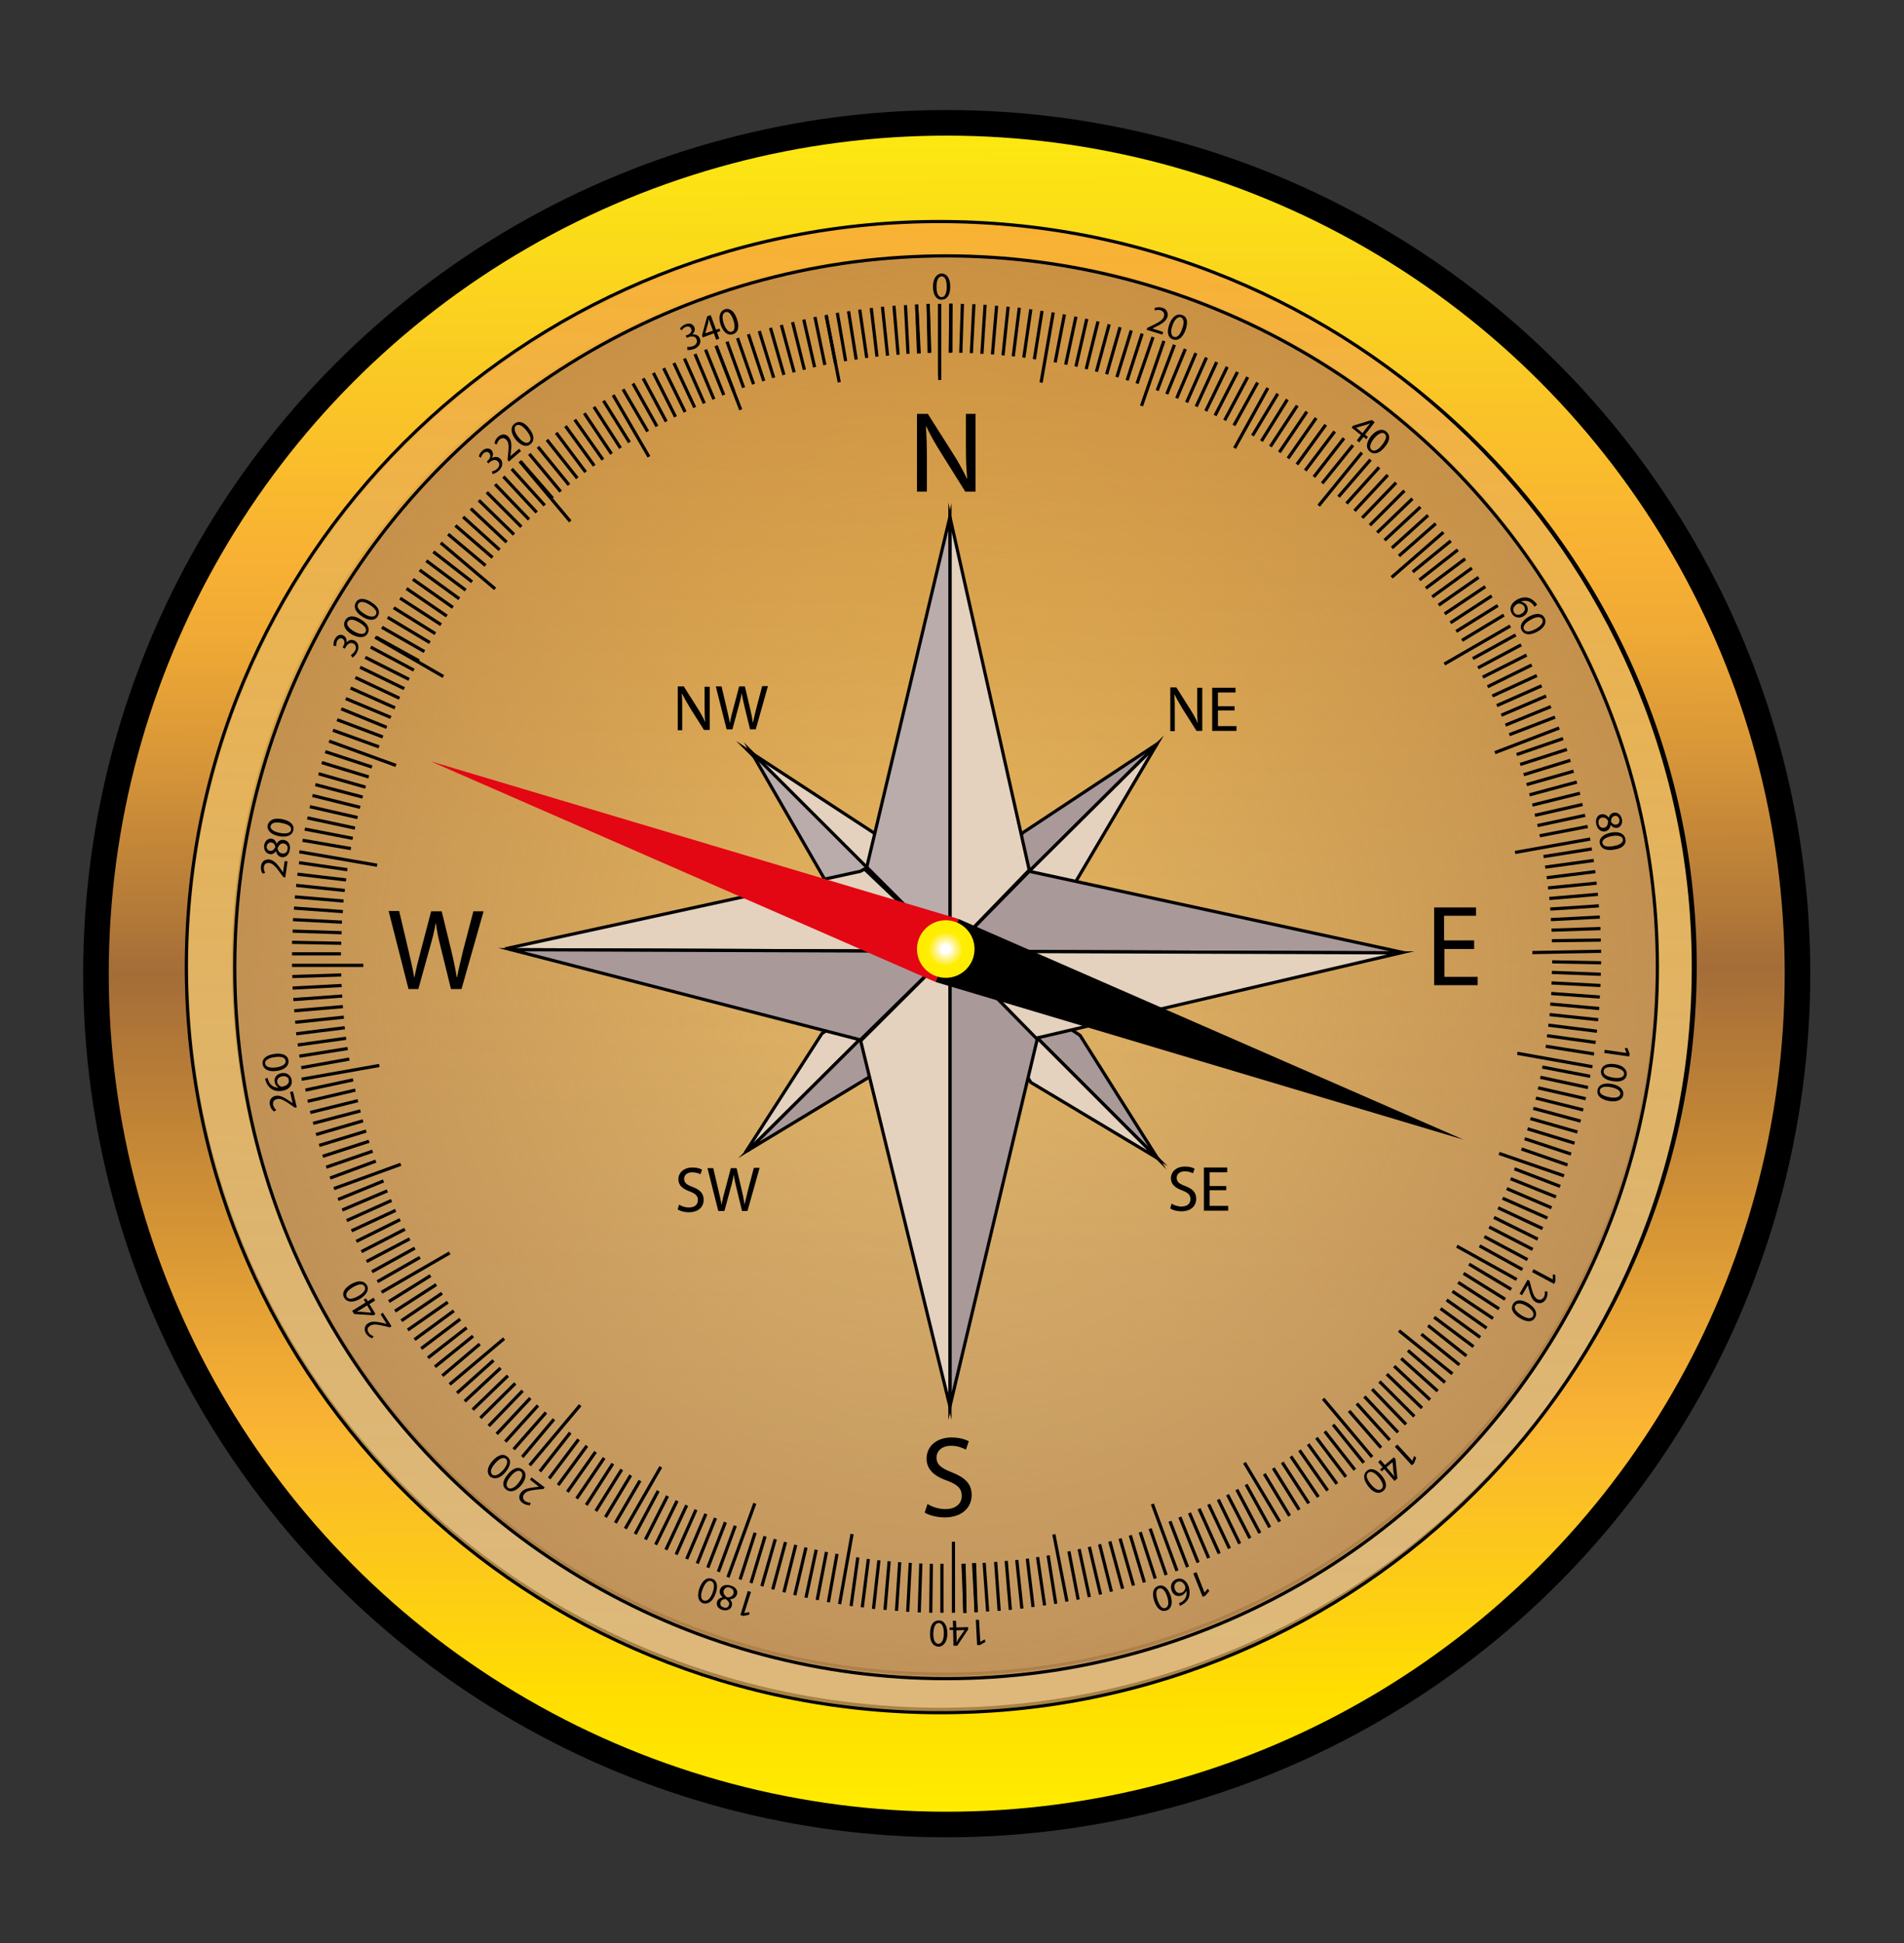 <?xml version="1.0" encoding="utf-8"?>
<!-- Generator: Adobe Illustrator 19.0.0, SVG Export Plug-In . SVG Version: 6.00 Build 0)  -->
<svg version="1.1" xmlns="http://www.w3.org/2000/svg" xmlns:xlink="http://www.w3.org/1999/xlink" x="0px" y="0px"
	 viewBox="0 0 595.3 607.5" enable-background="new 0 0 595.3 607.5" xml:space="preserve">
<rect x="0" y="0" width="595.3" height="607.5" fill="#333333" stroke="none"/>
<g id="bord_1">
	<g id="or">
		
			<linearGradient id="SVGID_1_" gradientUnits="userSpaceOnUse" x1="123.601" y1="417.051" x2="655.595" y2="417.051" gradientTransform="matrix(-4.800000e-03 -1 1 -4.800000e-03 -119.181 695.994)">
			<stop  offset="0" style="stop-color:#FFED00"/>
			<stop  offset="7.482819e-02" style="stop-color:#FFDE00"/>
			<stop  offset="0.232" style="stop-color:#FAB532"/>
			<stop  offset="0.241" style="stop-color:#F9B233"/>
			<stop  offset="0.502" style="stop-color:#A46D38"/>
			<stop  offset="0.531" style="stop-color:#B07738"/>
			<stop  offset="0.624" style="stop-color:#D69538"/>
			<stop  offset="0.701" style="stop-color:#F0AA35"/>
			<stop  offset="0.752" style="stop-color:#F9B233"/>
			<stop  offset="1" style="stop-color:#FCEA10"/>
		</linearGradient>
		<circle fill="url(#SVGID_1_)" stroke="#000000" stroke-width="8" stroke-miterlimit="10" cx="296" cy="304.4" r="266"/>
		<ellipse fill="#FFFFFF" stroke="#000000" stroke-miterlimit="10" cx="294.2" cy="302.1" rx="235.8" ry="232.3"/>
	</g>
	<ellipse fill="#FFFFFF" stroke="#000000" stroke-miterlimit="10" cx="295.5" cy="301.4" rx="222.5" ry="222"/>
	
		<linearGradient id="SVGID_2_" gradientUnits="userSpaceOnUse" x1="-481.296" y1="639.482" x2="-370.632" y2="639.482" gradientTransform="matrix(-7.780000e-02 4.212 -4.257 -7.870000e-02 2982.759 2146.981)">
		<stop  offset="0" style="stop-color:#F9B233"/>
		<stop  offset="0.135" style="stop-color:#F0B03E;stop-opacity:0.97"/>
		<stop  offset="0.422" style="stop-color:#E0AB4D;stop-opacity:0.907"/>
		<stop  offset="0.697" style="stop-color:#D7A755;stop-opacity:0.847"/>
		<stop  offset="0.946" style="stop-color:#D4A657;stop-opacity:0.792"/>
	</linearGradient>
	<path fill="url(#SVGID_2_)" stroke="#000000" stroke-miterlimit="10" d="M289.6,535.4C159.5,533,56,426.7,58.3,298
		C60.7,169.3,168.1,66.9,298.2,69.3C428.3,71.7,531.8,178,529.4,306.7C527,435.4,419.7,537.8,289.6,535.4z"/>
</g>
<g id="boussole">
	<g id="base_x2B_graduation">
		<g>
			<g>
				<radialGradient id="SVGID_3_" cx="295.76" cy="302.427" r="222.449" gradientUnits="userSpaceOnUse">
					<stop  offset="0" style="stop-color:#B78856;stop-opacity:0"/>
					<stop  offset="1.123028e-03" style="stop-color:#BE9366;stop-opacity:0"/>
					<stop  offset="3.717430e-03" style="stop-color:#CCAB88;stop-opacity:0"/>
					<stop  offset="6.622856e-03" style="stop-color:#DAC1A7;stop-opacity:0"/>
					<stop  offset="9.823228e-03" style="stop-color:#E5D4C2;stop-opacity:0"/>
					<stop  offset="1.342424e-02" style="stop-color:#EFE4D8;stop-opacity:0"/>
					<stop  offset="1.760592e-02" style="stop-color:#F6F0EA;stop-opacity:0"/>
					<stop  offset="2.273476e-02" style="stop-color:#FCF9F6;stop-opacity:0"/>
					<stop  offset="2.983166e-02" style="stop-color:#FEFEFD;stop-opacity:0"/>
					<stop  offset="4.848480e-02" style="stop-color:#FFFFFF;stop-opacity:0"/>
					<stop  offset="5.046754e-02" style="stop-color:#F0E5DB;stop-opacity:0"/>
					<stop  offset="5.289130e-02" style="stop-color:#E0CCB6;stop-opacity:0"/>
					<stop  offset="5.561676e-02" style="stop-color:#D3B697;stop-opacity:0"/>
					<stop  offset="5.863301e-02" style="stop-color:#C8A47D;stop-opacity:0"/>
					<stop  offset="6.203875e-02" style="stop-color:#C09669;stop-opacity:0"/>
					<stop  offset="6.601553e-02" style="stop-color:#B98B5B;stop-opacity:0"/>
					<stop  offset="7.093228e-02" style="stop-color:#B48451;stop-opacity:0"/>
					<stop  offset="7.782749e-02" style="stop-color:#B2804B;stop-opacity:0"/>
					<stop  offset="9.696970e-02" style="stop-color:#B17F4A;stop-opacity:0"/>
					<stop  offset="0.994" style="stop-color:#B17F4A;stop-opacity:0.651"/>
				</radialGradient>
				<circle fill="url(#SVGID_3_)" stroke="#000000" stroke-miterlimit="10" cx="295.8" cy="302.4" r="222.4"/>
				<line stroke="#000000" stroke-miterlimit="10" x1="325.5" y1="119.6" x2="329.3" y2="97.7"/>
				<line stroke="#000000" stroke-miterlimit="10" x1="333.6" y1="500.7" x2="329.5" y2="479.7"/>
				<line stroke="#000000" stroke-miterlimit="10" x1="202.9" y1="142.8" x2="191.7" y2="123.5"/>
				<line stroke="#000000" stroke-miterlimit="10" x1="400.1" y1="475.7" x2="389.1" y2="457.3"/>
				<line stroke="#000000" stroke-miterlimit="10" x1="154.8" y1="184.1" x2="137.8" y2="169.7"/>
				<line stroke="#000000" stroke-miterlimit="10" x1="454.1" y1="429.5" x2="437.4" y2="416"/>
				<line stroke="#000000" stroke-miterlimit="10" x1="474.2" y1="400" x2="455.5" y2="389.6"/>
				<line stroke="#000000" stroke-miterlimit="10" x1="123.8" y1="239.3" x2="102.9" y2="231.7"/>
				<line stroke="#000000" stroke-miterlimit="10" x1="489" y1="367.6" x2="468.7" y2="360.6"/>
				<line stroke="#000000" stroke-miterlimit="10" x1="113.6" y1="301.8" x2="91.3" y2="301.8"/>
				<line stroke="#000000" stroke-miterlimit="10" x1="500.6" y1="297.4" x2="479.1" y2="297.8"/>
				<line stroke="#000000" stroke-miterlimit="10" x1="125.3" y1="364" x2="104.4" y2="371.6"/>
				<line stroke="#000000" stroke-miterlimit="10" x1="487.5" y1="227.6" x2="467.4" y2="235.3"/>
				<line stroke="#000000" stroke-miterlimit="10" x1="157.6" y1="418.5" x2="140.6" y2="432.8"/>
				<line stroke="#000000" stroke-miterlimit="10" x1="451.3" y1="166.4" x2="435.1" y2="180.5"/>
				<line stroke="#000000" stroke-miterlimit="10" x1="425.8" y1="141.5" x2="412.3" y2="158.1"/>
				<line stroke="#000000" stroke-miterlimit="10" x1="206.6" y1="458.6" x2="195.5" y2="477.9"/>
				<line stroke="#000000" stroke-miterlimit="10" x1="396.4" y1="121.3" x2="386" y2="140.1"/>
				<line stroke="#000000" stroke-miterlimit="10" x1="363.9" y1="106.6" x2="356.9" y2="126.9"/>
				<line stroke="#000000" stroke-miterlimit="10" x1="266.4" y1="479.6" x2="262.5" y2="501.5"/>
				<line stroke="#000000" stroke-miterlimit="10" x1="298.1" y1="482" x2="298.1" y2="504.2"/>
				<line stroke="#000000" stroke-miterlimit="10" x1="258.3" y1="98.5" x2="262.4" y2="119.5"/>
				<line stroke="#000000" stroke-miterlimit="10" x1="360.3" y1="470.2" x2="368" y2="491.1"/>
				<line stroke="#000000" stroke-miterlimit="10" x1="223.9" y1="108.1" x2="231.6" y2="128.1"/>
				<line stroke="#000000" stroke-width="0.984" stroke-miterlimit="10" x1="293.8" y1="118.8" x2="293.8" y2="95"/>
				<line stroke="#000000" stroke-miterlimit="10" x1="178.3" y1="163" x2="162.5" y2="144.2"/>
				<line stroke="#000000" stroke-miterlimit="10" x1="429" y1="455.5" x2="413.7" y2="437.3"/>
				<line stroke="#000000" stroke-miterlimit="10" x1="138.6" y1="211.5" x2="117.3" y2="199.2"/>
				<line stroke="#000000" stroke-miterlimit="10" x1="117.9" y1="270.5" x2="93.6" y2="266.3"/>
				<line stroke="#000000" stroke-miterlimit="10" x1="497.9" y1="333.5" x2="474.4" y2="329.3"/>
				<line stroke="#000000" stroke-miterlimit="10" x1="118.6" y1="333.1" x2="94.3" y2="337.4"/>
				<line stroke="#000000" stroke-miterlimit="10" x1="497.2" y1="262.3" x2="473.7" y2="266.5"/>
				<line stroke="#000000" stroke-miterlimit="10" x1="140.6" y1="391.7" x2="119.3" y2="404"/>
				<line stroke="#000000" stroke-miterlimit="10" x1="472.2" y1="195.7" x2="451.6" y2="207.6"/>
				<line stroke="#000000" stroke-miterlimit="10" x1="181.4" y1="439.3" x2="165.6" y2="458.1"/>
				<line stroke="#000000" stroke-miterlimit="10" x1="236" y1="470" x2="227.6" y2="493.1"/>
			</g>
			<g>
				<line stroke="#000000" stroke-miterlimit="10" x1="297.3" y1="94.9" x2="297.3" y2="110.2"/>
				<line stroke="#000000" stroke-miterlimit="10" x1="301.4" y1="488.9" x2="301.7" y2="504.2"/>
				<line stroke="#000000" stroke-miterlimit="10" x1="290.2" y1="95" x2="290.7" y2="110.3"/>
				<line stroke="#000000" stroke-miterlimit="10" x1="304.7" y1="488.7" x2="305.2" y2="504"/>
				<line stroke="#000000" stroke-miterlimit="10" x1="286.6" y1="95.2" x2="287.4" y2="110.5"/>
				<line stroke="#000000" stroke-miterlimit="10" x1="311.3" y1="488.3" x2="312.4" y2="503.6"/>
				<line stroke="#000000" stroke-miterlimit="10" x1="279.5" y1="95.6" x2="280.8" y2="110.9"/>
				<line stroke="#000000" stroke-miterlimit="10" x1="314.6" y1="488" x2="315.9" y2="503.3"/>
				<line stroke="#000000" stroke-miterlimit="10" x1="275.9" y1="95.9" x2="277.5" y2="111.2"/>
				<line stroke="#000000" stroke-miterlimit="10" x1="317.9" y1="487.7" x2="319.5" y2="502.9"/>
				<line stroke="#000000" stroke-miterlimit="10" x1="272.4" y1="96.3" x2="274.2" y2="111.5"/>
				<line stroke="#000000" stroke-miterlimit="10" x1="321.2" y1="487.3" x2="323" y2="502.4"/>
				<line stroke="#000000" stroke-miterlimit="10" x1="268.8" y1="96.8" x2="271" y2="111.9"/>
				<line stroke="#000000" stroke-miterlimit="10" x1="324.4" y1="486.8" x2="326.6" y2="501.9"/>
				<line stroke="#000000" stroke-miterlimit="10" x1="265.3" y1="97.3" x2="267.7" y2="112.4"/>
				<line stroke="#000000" stroke-miterlimit="10" x1="327.7" y1="486.3" x2="330.1" y2="501.4"/>
				<line stroke="#000000" stroke-miterlimit="10" x1="261.8" y1="97.8" x2="264.4" y2="112.9"/>
				<line stroke="#000000" stroke-miterlimit="10" x1="258.3" y1="98.5" x2="261.2" y2="113.5"/>
				<line stroke="#000000" stroke-miterlimit="10" x1="334.2" y1="485" x2="337.1" y2="500.1"/>
				<line stroke="#000000" stroke-miterlimit="10" x1="254.8" y1="99.1" x2="257.9" y2="114.1"/>
				<line stroke="#000000" stroke-miterlimit="10" x1="337.4" y1="484.3" x2="340.6" y2="499.3"/>
				<line stroke="#000000" stroke-miterlimit="10" x1="251.3" y1="99.9" x2="254.7" y2="114.8"/>
				<line stroke="#000000" stroke-miterlimit="10" x1="340.6" y1="483.6" x2="344.1" y2="498.5"/>
				<line stroke="#000000" stroke-miterlimit="10" x1="247.8" y1="100.7" x2="251.5" y2="115.6"/>
				<line stroke="#000000" stroke-miterlimit="10" x1="343.8" y1="482.8" x2="347.5" y2="497.6"/>
				<line stroke="#000000" stroke-miterlimit="10" x1="244.3" y1="101.6" x2="248.3" y2="116.4"/>
				<line stroke="#000000" stroke-miterlimit="10" x1="347" y1="481.9" x2="351" y2="496.7"/>
				<line stroke="#000000" stroke-miterlimit="10" x1="240.9" y1="102.5" x2="245.1" y2="117.2"/>
				<line stroke="#000000" stroke-miterlimit="10" x1="350.2" y1="481" x2="354.4" y2="495.7"/>
				<line stroke="#000000" stroke-miterlimit="10" x1="237.4" y1="103.5" x2="241.9" y2="118.1"/>
				<line stroke="#000000" stroke-miterlimit="10" x1="353.4" y1="480" x2="357.8" y2="494.7"/>
				<line stroke="#000000" stroke-miterlimit="10" x1="234" y1="104.5" x2="238.8" y2="119.1"/>
				<line stroke="#000000" stroke-miterlimit="10" x1="356.5" y1="479" x2="361.2" y2="493.5"/>
				<line stroke="#000000" stroke-miterlimit="10" x1="230.6" y1="105.7" x2="235.6" y2="120.1"/>
				<line stroke="#000000" stroke-miterlimit="10" x1="359.6" y1="477.9" x2="364.6" y2="492.4"/>
				<line stroke="#000000" stroke-miterlimit="10" x1="227.3" y1="106.8" x2="232.5" y2="121.2"/>
				<line stroke="#000000" stroke-miterlimit="10" x1="223.9" y1="108.1" x2="229.4" y2="122.3"/>
				<line stroke="#000000" stroke-miterlimit="10" x1="365.8" y1="475.6" x2="371.3" y2="489.9"/>
				<line stroke="#000000" stroke-miterlimit="10" x1="220.6" y1="109.3" x2="226.3" y2="123.5"/>
				<line stroke="#000000" stroke-miterlimit="10" x1="368.9" y1="474.3" x2="374.6" y2="488.5"/>
				<line stroke="#000000" stroke-miterlimit="10" x1="217.3" y1="110.7" x2="223.2" y2="124.8"/>
				<line stroke="#000000" stroke-miterlimit="10" x1="371.9" y1="473" x2="377.9" y2="487.1"/>
				<line stroke="#000000" stroke-miterlimit="10" x1="214" y1="112.1" x2="220.2" y2="126.1"/>
				<line stroke="#000000" stroke-miterlimit="10" x1="374.9" y1="471.7" x2="381.2" y2="485.7"/>
				<line stroke="#000000" stroke-miterlimit="10" x1="210.7" y1="113.5" x2="217.2" y2="127.4"/>
				<line stroke="#000000" stroke-miterlimit="10" x1="377.9" y1="470.3" x2="384.4" y2="484.1"/>
				<line stroke="#000000" stroke-miterlimit="10" x1="207.5" y1="115.1" x2="214.2" y2="128.8"/>
				<line stroke="#000000" stroke-miterlimit="10" x1="380.9" y1="468.8" x2="387.6" y2="482.6"/>
				<line stroke="#000000" stroke-miterlimit="10" x1="204.3" y1="116.6" x2="211.2" y2="130.3"/>
				<line stroke="#000000" stroke-miterlimit="10" x1="383.8" y1="467.3" x2="390.8" y2="480.9"/>
				<line stroke="#000000" stroke-miterlimit="10" x1="201.1" y1="118.3" x2="208.3" y2="131.8"/>
				<line stroke="#000000" stroke-miterlimit="10" x1="386.7" y1="465.7" x2="393.9" y2="479.3"/>
				<line stroke="#000000" stroke-miterlimit="10" x1="197.9" y1="119.9" x2="205.4" y2="133.3"/>
				<line stroke="#000000" stroke-miterlimit="10" x1="389.6" y1="464.1" x2="397" y2="477.5"/>
				<line stroke="#000000" stroke-miterlimit="10" x1="194.8" y1="121.7" x2="202.5" y2="134.9"/>
				<line stroke="#000000" stroke-miterlimit="10" x1="395.3" y1="460.8" x2="403.2" y2="473.9"/>
				<line stroke="#000000" stroke-miterlimit="10" x1="188.7" y1="125.3" x2="196.8" y2="138.3"/>
				<line stroke="#000000" stroke-miterlimit="10" x1="398.1" y1="459" x2="406.2" y2="472"/>
				<line stroke="#000000" stroke-miterlimit="10" x1="185.7" y1="127.2" x2="194" y2="140.1"/>
				<line stroke="#000000" stroke-miterlimit="10" x1="400.9" y1="457.2" x2="409.2" y2="470"/>
				<line stroke="#000000" stroke-miterlimit="10" x1="182.7" y1="129.2" x2="191.2" y2="141.9"/>
				<line stroke="#000000" stroke-miterlimit="10" x1="403.6" y1="455.3" x2="412.2" y2="468"/>
				<line stroke="#000000" stroke-miterlimit="10" x1="179.7" y1="131.2" x2="188.5" y2="143.7"/>
				<line stroke="#000000" stroke-miterlimit="10" x1="406.3" y1="453.4" x2="415.1" y2="466"/>
				<line stroke="#000000" stroke-miterlimit="10" x1="176.8" y1="133.2" x2="185.8" y2="145.6"/>
				<line stroke="#000000" stroke-miterlimit="10" x1="409" y1="451.5" x2="418" y2="463.9"/>
				<line stroke="#000000" stroke-miterlimit="10" x1="173.9" y1="135.3" x2="183.1" y2="147.6"/>
				<line stroke="#000000" stroke-miterlimit="10" x1="411.6" y1="449.5" x2="420.8" y2="461.7"/>
				<line stroke="#000000" stroke-miterlimit="10" x1="171" y1="137.5" x2="180.5" y2="149.5"/>
				<line stroke="#000000" stroke-miterlimit="10" x1="414.2" y1="447.5" x2="423.6" y2="459.5"/>
				<line stroke="#000000" stroke-miterlimit="10" x1="168.2" y1="139.7" x2="177.9" y2="151.6"/>
				<line stroke="#000000" stroke-miterlimit="10" x1="416.8" y1="445.4" x2="426.4" y2="457.3"/>
				<line stroke="#000000" stroke-miterlimit="10" x1="165.5" y1="141.9" x2="175.3" y2="153.7"/>
				<line stroke="#000000" stroke-miterlimit="10" x1="162.7" y1="144.2" x2="172.8" y2="155.8"/>
				<line stroke="#000000" stroke-miterlimit="10" x1="421.8" y1="441.1" x2="431.8" y2="452.6"/>
				<line stroke="#000000" stroke-miterlimit="10" x1="160" y1="146.6" x2="170.3" y2="158"/>
				<line stroke="#000000" stroke-miterlimit="10" x1="424.2" y1="438.8" x2="434.5" y2="450.2"/>
				<line stroke="#000000" stroke-miterlimit="10" x1="157.4" y1="149" x2="167.8" y2="160.2"/>
				<line stroke="#000000" stroke-miterlimit="10" x1="426.6" y1="436.6" x2="437.1" y2="447.8"/>
				<line stroke="#000000" stroke-miterlimit="10" x1="154.8" y1="151.4" x2="165.4" y2="162.4"/>
				<line stroke="#000000" stroke-miterlimit="10" x1="429" y1="434.3" x2="439.6" y2="445.3"/>
				<line stroke="#000000" stroke-miterlimit="10" x1="152.2" y1="153.9" x2="163" y2="164.7"/>
				<line stroke="#000000" stroke-miterlimit="10" x1="431.3" y1="431.9" x2="442.2" y2="442.8"/>
				<line stroke="#000000" stroke-miterlimit="10" x1="149.7" y1="156.4" x2="160.7" y2="167.1"/>
				<line stroke="#000000" stroke-miterlimit="10" x1="433.6" y1="429.6" x2="444.6" y2="440.2"/>
				<line stroke="#000000" stroke-miterlimit="10" x1="147.2" y1="159" x2="158.4" y2="169.5"/>
				<line stroke="#000000" stroke-miterlimit="10" x1="435.9" y1="427.1" x2="447.1" y2="437.6"/>
				<line stroke="#000000" stroke-miterlimit="10" x1="144.8" y1="161.6" x2="156.2" y2="171.9"/>
				<line stroke="#000000" stroke-miterlimit="10" x1="438.1" y1="424.7" x2="449.5" y2="434.9"/>
				<line stroke="#000000" stroke-miterlimit="10" x1="142.4" y1="164.3" x2="154" y2="174.3"/>
				<line stroke="#000000" stroke-miterlimit="10" x1="440.2" y1="422.2" x2="451.8" y2="432.2"/>
				<line stroke="#000000" stroke-miterlimit="10" x1="140.1" y1="167" x2="151.8" y2="176.8"/>
				<line stroke="#000000" stroke-miterlimit="10" x1="444.4" y1="417.1" x2="456.3" y2="426.7"/>
				<line stroke="#000000" stroke-miterlimit="10" x1="135.5" y1="172.5" x2="147.6" y2="181.9"/>
				<line stroke="#000000" stroke-miterlimit="10" x1="446.5" y1="414.4" x2="458.5" y2="423.9"/>
				<line stroke="#000000" stroke-miterlimit="10" x1="133.3" y1="175.3" x2="145.6" y2="184.5"/>
				<line stroke="#000000" stroke-miterlimit="10" x1="448.4" y1="411.8" x2="460.7" y2="421"/>
				<line stroke="#000000" stroke-miterlimit="10" x1="131.2" y1="178.2" x2="143.6" y2="187.2"/>
				<line stroke="#000000" stroke-miterlimit="10" x1="450.4" y1="409.1" x2="462.8" y2="418.1"/>
				<line stroke="#000000" stroke-miterlimit="10" x1="129.1" y1="181.1" x2="141.6" y2="189.9"/>
				<line stroke="#000000" stroke-miterlimit="10" x1="452.3" y1="406.4" x2="464.8" y2="415.2"/>
				<line stroke="#000000" stroke-miterlimit="10" x1="127.1" y1="184" x2="139.7" y2="192.6"/>
				<line stroke="#000000" stroke-miterlimit="10" x1="454.1" y1="403.7" x2="466.8" y2="412.2"/>
				<line stroke="#000000" stroke-miterlimit="10" x1="125.1" y1="187" x2="137.9" y2="195.3"/>
				<line stroke="#000000" stroke-miterlimit="10" x1="455.9" y1="400.9" x2="468.7" y2="409.2"/>
				<line stroke="#000000" stroke-miterlimit="10" x1="123.1" y1="190" x2="136.1" y2="198.1"/>
				<line stroke="#000000" stroke-miterlimit="10" x1="457.6" y1="398.1" x2="470.6" y2="406.2"/>
				<line stroke="#000000" stroke-miterlimit="10" x1="121.2" y1="193" x2="134.4" y2="200.9"/>
				<line stroke="#000000" stroke-miterlimit="10" x1="459.3" y1="395.2" x2="472.5" y2="403.1"/>
				<line stroke="#000000" stroke-miterlimit="10" x1="119.4" y1="196.1" x2="132.7" y2="203.7"/>
				<line stroke="#000000" stroke-miterlimit="10" x1="117.6" y1="199.2" x2="131" y2="206.6"/>
				<line stroke="#000000" stroke-miterlimit="10" x1="462.6" y1="389.5" x2="476" y2="396.9"/>
				<line stroke="#000000" stroke-miterlimit="10" x1="115.9" y1="202.3" x2="129.4" y2="209.5"/>
				<line stroke="#000000" stroke-miterlimit="10" x1="464.1" y1="386.6" x2="477.6" y2="393.8"/>
				<line stroke="#000000" stroke-miterlimit="10" x1="114.2" y1="205.5" x2="127.9" y2="212.4"/>
				<line stroke="#000000" stroke-miterlimit="10" x1="465.6" y1="383.6" x2="479.2" y2="390.6"/>
				<line stroke="#000000" stroke-miterlimit="10" x1="112.6" y1="208.6" x2="126.4" y2="215.3"/>
				<line stroke="#000000" stroke-miterlimit="10" x1="467.1" y1="380.6" x2="480.8" y2="387.4"/>
				<line stroke="#000000" stroke-miterlimit="10" x1="111.1" y1="211.8" x2="124.9" y2="218.3"/>
				<line stroke="#000000" stroke-miterlimit="10" x1="468.4" y1="377.6" x2="482.3" y2="384.1"/>
				<line stroke="#000000" stroke-miterlimit="10" x1="109.6" y1="215.1" x2="123.5" y2="221.3"/>
				<line stroke="#000000" stroke-miterlimit="10" x1="469.8" y1="374.6" x2="483.8" y2="380.8"/>
				<line stroke="#000000" stroke-miterlimit="10" x1="108.1" y1="218.4" x2="122.2" y2="224.3"/>
				<line stroke="#000000" stroke-miterlimit="10" x1="471.1" y1="371.6" x2="485.1" y2="377.6"/>
				<line stroke="#000000" stroke-miterlimit="10" x1="106.7" y1="221.6" x2="120.9" y2="227.4"/>
				<line stroke="#000000" stroke-miterlimit="10" x1="472.3" y1="368.5" x2="486.5" y2="374.2"/>
				<line stroke="#000000" stroke-miterlimit="10" x1="105.4" y1="225" x2="119.7" y2="230.4"/>
				<line stroke="#000000" stroke-miterlimit="10" x1="473.5" y1="365.4" x2="487.8" y2="370.9"/>
				<line stroke="#000000" stroke-miterlimit="10" x1="104.1" y1="228.3" x2="118.5" y2="233.5"/>
				<line stroke="#000000" stroke-miterlimit="10" x1="475.7" y1="359.2" x2="490.1" y2="364.2"/>
				<line stroke="#000000" stroke-miterlimit="10" x1="101.7" y1="235" x2="116.3" y2="239.8"/>
				<line stroke="#000000" stroke-miterlimit="10" x1="476.7" y1="356" x2="491.2" y2="360.8"/>
				<line stroke="#000000" stroke-miterlimit="10" x1="100.6" y1="238.4" x2="115.3" y2="242.9"/>
				<line stroke="#000000" stroke-miterlimit="10" x1="477.6" y1="352.9" x2="492.3" y2="357.4"/>
				<line stroke="#000000" stroke-miterlimit="10" x1="99.6" y1="241.9" x2="114.3" y2="246.1"/>
				<line stroke="#000000" stroke-miterlimit="10" x1="478.5" y1="349.7" x2="493.2" y2="353.9"/>
				<line stroke="#000000" stroke-miterlimit="10" x1="98.6" y1="245.3" x2="113.4" y2="249.2"/>
				<line stroke="#000000" stroke-miterlimit="10" x1="479.4" y1="346.5" x2="494.2" y2="350.5"/>
				<line stroke="#000000" stroke-miterlimit="10" x1="97.7" y1="248.7" x2="112.6" y2="252.4"/>
				<line stroke="#000000" stroke-miterlimit="10" x1="480.2" y1="343.3" x2="495" y2="347"/>
				<line stroke="#000000" stroke-miterlimit="10" x1="96.9" y1="252.2" x2="111.8" y2="255.6"/>
				<line stroke="#000000" stroke-miterlimit="10" x1="480.9" y1="340.1" x2="495.8" y2="343.5"/>
				<line stroke="#000000" stroke-miterlimit="10" x1="96.1" y1="255.7" x2="111" y2="258.9"/>
				<line stroke="#000000" stroke-miterlimit="10" x1="481.6" y1="336.8" x2="496.5" y2="340"/>
				<line stroke="#000000" stroke-miterlimit="10" x1="95.3" y1="259.2" x2="110.3" y2="262.1"/>
				<line stroke="#000000" stroke-miterlimit="10" x1="482.2" y1="333.6" x2="497.2" y2="336.5"/>
				<line stroke="#000000" stroke-miterlimit="10" x1="94.6" y1="262.7" x2="109.7" y2="265.3"/>
				<line stroke="#000000" stroke-miterlimit="10" x1="483.3" y1="327.1" x2="498.4" y2="329.5"/>
				<line stroke="#000000" stroke-miterlimit="10" x1="93.5" y1="269.7" x2="108.6" y2="271.9"/>
				<line stroke="#000000" stroke-miterlimit="10" x1="483.7" y1="323.8" x2="498.9" y2="325.9"/>
				<line stroke="#000000" stroke-miterlimit="10" x1="93" y1="273.3" x2="108.2" y2="275.1"/>
				<line stroke="#000000" stroke-miterlimit="10" x1="484.1" y1="320.5" x2="499.3" y2="322.4"/>
				<line stroke="#000000" stroke-miterlimit="10" x1="92.6" y1="276.8" x2="107.8" y2="278.4"/>
				<line stroke="#000000" stroke-miterlimit="10" x1="484.5" y1="317.2" x2="499.7" y2="318.8"/>
				<line stroke="#000000" stroke-miterlimit="10" x1="92.2" y1="280.4" x2="107.4" y2="281.7"/>
				<line stroke="#000000" stroke-miterlimit="10" x1="484.7" y1="313.9" x2="500" y2="315.3"/>
				<line stroke="#000000" stroke-miterlimit="10" x1="91.9" y1="283.9" x2="107.2" y2="285"/>
				<line stroke="#000000" stroke-miterlimit="10" x1="485" y1="310.6" x2="500.2" y2="311.7"/>
				<line stroke="#000000" stroke-miterlimit="10" x1="91.6" y1="287.5" x2="106.9" y2="288.3"/>
				<line stroke="#000000" stroke-miterlimit="10" x1="485.1" y1="307.3" x2="500.4" y2="308.1"/>
				<line stroke="#000000" stroke-miterlimit="10" x1="91.5" y1="291.1" x2="106.8" y2="291.6"/>
				<line stroke="#000000" stroke-miterlimit="10" x1="485.2" y1="304" x2="500.5" y2="304.6"/>
				<line stroke="#000000" stroke-miterlimit="10" x1="91.3" y1="294.6" x2="106.7" y2="294.9"/>
				<line stroke="#000000" stroke-miterlimit="10" x1="485.3" y1="300.7" x2="500.6" y2="301"/>
				<line stroke="#000000" stroke-miterlimit="10" x1="91.3" y1="298.2" x2="106.6" y2="298.2"/>
				<line stroke="#000000" stroke-miterlimit="10" x1="485.2" y1="294.1" x2="500.5" y2="293.9"/>
				<line stroke="#000000" stroke-miterlimit="10" x1="91.4" y1="305.3" x2="106.7" y2="304.8"/>
				<line stroke="#000000" stroke-miterlimit="10" x1="485.1" y1="290.8" x2="500.4" y2="290.3"/>
				<line stroke="#000000" stroke-miterlimit="10" x1="91.5" y1="308.9" x2="106.8" y2="308.1"/>
				<line stroke="#000000" stroke-miterlimit="10" x1="484.9" y1="287.5" x2="500.2" y2="286.7"/>
				<line stroke="#000000" stroke-miterlimit="10" x1="91.7" y1="312.5" x2="107" y2="311.4"/>
				<line stroke="#000000" stroke-miterlimit="10" x1="484.7" y1="284.2" x2="499.9" y2="283.2"/>
				<line stroke="#000000" stroke-miterlimit="10" x1="92" y1="316" x2="107.2" y2="314.7"/>
				<line stroke="#000000" stroke-miterlimit="10" x1="484.4" y1="280.9" x2="499.6" y2="279.6"/>
				<line stroke="#000000" stroke-miterlimit="10" x1="92.3" y1="319.6" x2="107.5" y2="318"/>
				<line stroke="#000000" stroke-miterlimit="10" x1="484" y1="277.6" x2="499.2" y2="276.1"/>
				<line stroke="#000000" stroke-miterlimit="10" x1="92.6" y1="323.2" x2="107.8" y2="321.3"/>
				<line stroke="#000000" stroke-miterlimit="10" x1="483.6" y1="274.4" x2="498.8" y2="272.5"/>
				<line stroke="#000000" stroke-miterlimit="10" x1="93.1" y1="326.7" x2="108.2" y2="324.6"/>
				<line stroke="#000000" stroke-miterlimit="10" x1="483.1" y1="271.1" x2="498.3" y2="269"/>
				<line stroke="#000000" stroke-miterlimit="10" x1="93.6" y1="330.2" x2="108.7" y2="327.8"/>
				<line stroke="#000000" stroke-miterlimit="10" x1="482.6" y1="267.8" x2="497.7" y2="265.4"/>
				<line stroke="#000000" stroke-miterlimit="10" x1="94.2" y1="333.8" x2="109.2" y2="331.1"/>
				<line stroke="#000000" stroke-miterlimit="10" x1="481.4" y1="261.3" x2="496.4" y2="258.4"/>
				<line stroke="#000000" stroke-miterlimit="10" x1="95.5" y1="340.8" x2="110.4" y2="337.6"/>
				<line stroke="#000000" stroke-miterlimit="10" x1="480.7" y1="258.1" x2="495.6" y2="254.9"/>
				<line stroke="#000000" stroke-miterlimit="10" x1="96.2" y1="344.3" x2="111.1" y2="340.8"/>
				<line stroke="#000000" stroke-miterlimit="10" x1="479.9" y1="254.9" x2="494.8" y2="251.5"/>
				<line stroke="#000000" stroke-miterlimit="10" x1="97" y1="347.8" x2="111.9" y2="344.1"/>
				<line stroke="#000000" stroke-miterlimit="10" x1="479.1" y1="251.7" x2="494" y2="248"/>
				<line stroke="#000000" stroke-miterlimit="10" x1="97.9" y1="351.2" x2="112.7" y2="347.3"/>
				<line stroke="#000000" stroke-miterlimit="10" x1="478.2" y1="248.5" x2="493" y2="244.5"/>
				<line stroke="#000000" stroke-miterlimit="10" x1="98.8" y1="354.7" x2="113.5" y2="350.4"/>
				<line stroke="#000000" stroke-miterlimit="10" x1="477.3" y1="245.3" x2="492" y2="241.1"/>
				<line stroke="#000000" stroke-miterlimit="10" x1="99.8" y1="358.1" x2="114.5" y2="353.6"/>
				<line stroke="#000000" stroke-miterlimit="10" x1="476.4" y1="242.2" x2="491" y2="237.7"/>
				<line stroke="#000000" stroke-miterlimit="10" x1="100.9" y1="361.5" x2="115.4" y2="356.8"/>
				<line stroke="#000000" stroke-miterlimit="10" x1="475.3" y1="239" x2="489.9" y2="234.3"/>
				<line stroke="#000000" stroke-miterlimit="10" x1="102" y1="364.9" x2="116.5" y2="359.9"/>
				<line stroke="#000000" stroke-miterlimit="10" x1="474.2" y1="235.9" x2="488.7" y2="230.9"/>
				<line stroke="#000000" stroke-miterlimit="10" x1="103.2" y1="368.3" x2="117.5" y2="363"/>
				<line stroke="#000000" stroke-miterlimit="10" x1="471.9" y1="229.7" x2="486.2" y2="224.2"/>
				<line stroke="#000000" stroke-miterlimit="10" x1="105.7" y1="375" x2="119.9" y2="369.2"/>
				<line stroke="#000000" stroke-miterlimit="10" x1="470.7" y1="226.7" x2="484.9" y2="220.9"/>
				<line stroke="#000000" stroke-miterlimit="10" x1="107" y1="378.3" x2="121.1" y2="372.3"/>
				<line stroke="#000000" stroke-miterlimit="10" x1="469.4" y1="223.6" x2="483.4" y2="217.6"/>
				<line stroke="#000000" stroke-miterlimit="10" x1="108.4" y1="381.6" x2="122.4" y2="375.3"/>
				<line stroke="#000000" stroke-miterlimit="10" x1="468" y1="220.6" x2="482" y2="214.4"/>
				<line stroke="#000000" stroke-miterlimit="10" x1="109.9" y1="384.8" x2="123.7" y2="378.4"/>
				<line stroke="#000000" stroke-miterlimit="10" x1="466.6" y1="217.6" x2="480.5" y2="211.2"/>
				<line stroke="#000000" stroke-miterlimit="10" x1="111.4" y1="388.1" x2="125.1" y2="381.3"/>
				<line stroke="#000000" stroke-miterlimit="10" x1="465.1" y1="214.7" x2="478.9" y2="207.9"/>
				<line stroke="#000000" stroke-miterlimit="10" x1="113" y1="391.3" x2="126.6" y2="384.3"/>
				<line stroke="#000000" stroke-miterlimit="10" x1="463.6" y1="211.7" x2="477.3" y2="204.8"/>
				<line stroke="#000000" stroke-miterlimit="10" x1="114.6" y1="394.4" x2="128.1" y2="387.3"/>
				<line stroke="#000000" stroke-miterlimit="10" x1="462.1" y1="208.8" x2="475.6" y2="201.6"/>
				<line stroke="#000000" stroke-miterlimit="10" x1="116.3" y1="397.6" x2="129.7" y2="390.2"/>
				<line stroke="#000000" stroke-miterlimit="10" x1="460.5" y1="205.9" x2="473.9" y2="198.5"/>
				<line stroke="#000000" stroke-miterlimit="10" x1="118" y1="400.7" x2="131.3" y2="393.1"/>
				<line stroke="#000000" stroke-miterlimit="10" x1="457.1" y1="200.2" x2="470.2" y2="192.3"/>
				<line stroke="#000000" stroke-miterlimit="10" x1="121.6" y1="406.9" x2="134.6" y2="398.8"/>
				<line stroke="#000000" stroke-miterlimit="10" x1="455.3" y1="197.4" x2="468.3" y2="189.3"/>
				<line stroke="#000000" stroke-miterlimit="10" x1="123.5" y1="409.9" x2="136.4" y2="401.6"/>
				<line stroke="#000000" stroke-miterlimit="10" x1="453.5" y1="194.7" x2="466.4" y2="186.3"/>
				<line stroke="#000000" stroke-miterlimit="10" x1="125.5" y1="412.9" x2="138.2" y2="404.3"/>
				<line stroke="#000000" stroke-miterlimit="10" x1="451.7" y1="191.9" x2="464.4" y2="183.4"/>
				<line stroke="#000000" stroke-miterlimit="10" x1="127.5" y1="415.8" x2="140" y2="407.1"/>
				<line stroke="#000000" stroke-miterlimit="10" x1="449.8" y1="189.2" x2="462.3" y2="180.5"/>
				<line stroke="#000000" stroke-miterlimit="10" x1="129.6" y1="418.8" x2="141.9" y2="409.8"/>
				<line stroke="#000000" stroke-miterlimit="10" x1="447.8" y1="186.6" x2="460.2" y2="177.6"/>
				<line stroke="#000000" stroke-miterlimit="10" x1="131.7" y1="421.6" x2="143.9" y2="412.4"/>
				<line stroke="#000000" stroke-miterlimit="10" x1="445.8" y1="183.9" x2="458.1" y2="174.7"/>
				<line stroke="#000000" stroke-miterlimit="10" x1="133.8" y1="424.5" x2="145.9" y2="415.1"/>
				<line stroke="#000000" stroke-miterlimit="10" x1="443.8" y1="181.3" x2="455.8" y2="171.9"/>
				<line stroke="#000000" stroke-miterlimit="10" x1="136" y1="427.3" x2="147.9" y2="417.7"/>
				<line stroke="#000000" stroke-miterlimit="10" x1="441.7" y1="178.8" x2="453.6" y2="169.1"/>
				<line stroke="#000000" stroke-miterlimit="10" x1="138.3" y1="430.1" x2="150" y2="420.2"/>
				<line stroke="#000000" stroke-miterlimit="10" x1="437.4" y1="173.8" x2="448.9" y2="163.7"/>
				<line stroke="#000000" stroke-miterlimit="10" x1="142.9" y1="435.5" x2="154.3" y2="425.3"/>
				<line stroke="#000000" stroke-miterlimit="10" x1="435.2" y1="171.3" x2="446.5" y2="161.1"/>
				<line stroke="#000000" stroke-miterlimit="10" x1="145.3" y1="438.1" x2="156.5" y2="427.7"/>
				<line stroke="#000000" stroke-miterlimit="10" x1="432.9" y1="168.9" x2="444.1" y2="158.5"/>
				<line stroke="#000000" stroke-miterlimit="10" x1="147.8" y1="440.7" x2="158.8" y2="430.1"/>
				<line stroke="#000000" stroke-miterlimit="10" x1="430.6" y1="166.5" x2="441.6" y2="155.9"/>
				<line stroke="#000000" stroke-miterlimit="10" x1="150.2" y1="443.3" x2="161.1" y2="432.5"/>
				<line stroke="#000000" stroke-miterlimit="10" x1="428.3" y1="164.2" x2="439.1" y2="153.4"/>
				<line stroke="#000000" stroke-miterlimit="10" x1="152.8" y1="445.8" x2="163.4" y2="434.8"/>
				<line stroke="#000000" stroke-miterlimit="10" x1="425.9" y1="161.9" x2="436.5" y2="150.9"/>
				<line stroke="#000000" stroke-miterlimit="10" x1="155.3" y1="448.3" x2="165.8" y2="437.1"/>
				<line stroke="#000000" stroke-miterlimit="10" x1="423.5" y1="159.7" x2="433.9" y2="148.5"/>
				<line stroke="#000000" stroke-miterlimit="10" x1="158" y1="450.7" x2="168.2" y2="439.4"/>
				<line stroke="#000000" stroke-miterlimit="10" x1="421" y1="157.4" x2="431.2" y2="146.1"/>
				<line stroke="#000000" stroke-miterlimit="10" x1="160.6" y1="453.1" x2="170.7" y2="441.6"/>
				<line stroke="#000000" stroke-miterlimit="10" x1="418.5" y1="155.3" x2="428.5" y2="143.7"/>
				<line stroke="#000000" stroke-miterlimit="10" x1="163.3" y1="455.5" x2="173.2" y2="443.7"/>
				<line stroke="#000000" stroke-miterlimit="10" x1="413.4" y1="151.1" x2="423" y2="139.2"/>
				<line stroke="#000000" stroke-miterlimit="10" x1="168.8" y1="460" x2="178.3" y2="447.9"/>
				<line stroke="#000000" stroke-miterlimit="10" x1="410.8" y1="149.1" x2="420.2" y2="137"/>
				<line stroke="#000000" stroke-miterlimit="10" x1="171.7" y1="462.2" x2="180.9" y2="450"/>
				<line stroke="#000000" stroke-miterlimit="10" x1="408.1" y1="147.1" x2="417.3" y2="134.9"/>
				<line stroke="#000000" stroke-miterlimit="10" x1="174.5" y1="464.3" x2="183.5" y2="452"/>
				<line stroke="#000000" stroke-miterlimit="10" x1="405.5" y1="145.2" x2="414.5" y2="132.8"/>
				<line stroke="#000000" stroke-miterlimit="10" x1="177.4" y1="466.4" x2="186.2" y2="453.9"/>
				<line stroke="#000000" stroke-miterlimit="10" x1="402.7" y1="143.3" x2="411.5" y2="130.7"/>
				<line stroke="#000000" stroke-miterlimit="10" x1="180.3" y1="468.5" x2="188.9" y2="455.8"/>
				<line stroke="#000000" stroke-miterlimit="10" x1="400" y1="141.4" x2="408.6" y2="128.7"/>
				<line stroke="#000000" stroke-miterlimit="10" x1="183.3" y1="470.5" x2="191.6" y2="457.6"/>
				<line stroke="#000000" stroke-miterlimit="10" x1="397.2" y1="139.6" x2="405.6" y2="126.8"/>
				<line stroke="#000000" stroke-miterlimit="10" x1="186.3" y1="472.4" x2="194.4" y2="459.4"/>
				<line stroke="#000000" stroke-miterlimit="10" x1="394.4" y1="137.9" x2="402.5" y2="124.9"/>
				<line stroke="#000000" stroke-miterlimit="10" x1="189.3" y1="474.3" x2="197.2" y2="461.2"/>
				<line stroke="#000000" stroke-miterlimit="10" x1="391.6" y1="136.2" x2="399.5" y2="123.1"/>
				<line stroke="#000000" stroke-miterlimit="10" x1="192.4" y1="476.1" x2="200.1" y2="462.9"/>
				<line stroke="#000000" stroke-miterlimit="10" x1="385.8" y1="133" x2="393.2" y2="119.6"/>
				<line stroke="#000000" stroke-miterlimit="10" x1="198.6" y1="479.6" x2="205.8" y2="466.1"/>
				<line stroke="#000000" stroke-miterlimit="10" x1="382.9" y1="131.4" x2="390.1" y2="117.9"/>
				<line stroke="#000000" stroke-miterlimit="10" x1="201.8" y1="481.3" x2="208.7" y2="467.7"/>
				<line stroke="#000000" stroke-miterlimit="10" x1="379.9" y1="129.9" x2="386.9" y2="116.3"/>
				<line stroke="#000000" stroke-miterlimit="10" x1="205" y1="482.9" x2="211.7" y2="469.2"/>
				<line stroke="#000000" stroke-miterlimit="10" x1="377" y1="128.5" x2="383.7" y2="114.7"/>
				<line stroke="#000000" stroke-miterlimit="10" x1="208.2" y1="484.5" x2="214.7" y2="470.6"/>
				<line stroke="#000000" stroke-miterlimit="10" x1="374" y1="127.1" x2="380.4" y2="113.2"/>
				<line stroke="#000000" stroke-miterlimit="10" x1="211.4" y1="486" x2="217.6" y2="472"/>
				<line stroke="#000000" stroke-miterlimit="10" x1="371" y1="125.8" x2="377.2" y2="111.8"/>
				<line stroke="#000000" stroke-miterlimit="10" x1="214.7" y1="487.4" x2="220.7" y2="473.3"/>
				<line stroke="#000000" stroke-miterlimit="10" x1="367.9" y1="124.5" x2="373.9" y2="110.4"/>
				<line stroke="#000000" stroke-miterlimit="10" x1="218" y1="488.8" x2="223.7" y2="474.6"/>
				<line stroke="#000000" stroke-miterlimit="10" x1="364.8" y1="123.2" x2="370.6" y2="109.1"/>
				<line stroke="#000000" stroke-miterlimit="10" x1="221.3" y1="490.1" x2="226.8" y2="475.9"/>
				<line stroke="#000000" stroke-miterlimit="10" x1="361.8" y1="122.1" x2="367.2" y2="107.8"/>
				<line stroke="#000000" stroke-miterlimit="10" x1="224.6" y1="491.4" x2="229.9" y2="477"/>
				<line stroke="#000000" stroke-miterlimit="10" x1="355.5" y1="119.9" x2="360.5" y2="105.4"/>
				<line stroke="#000000" stroke-miterlimit="10" x1="231.4" y1="493.8" x2="236.1" y2="479.2"/>
				<line stroke="#000000" stroke-miterlimit="10" x1="352.4" y1="118.9" x2="357.1" y2="104.3"/>
				<line stroke="#000000" stroke-miterlimit="10" x1="234.8" y1="494.9" x2="239.2" y2="480.3"/>
				<line stroke="#000000" stroke-miterlimit="10" x1="349.2" y1="117.9" x2="353.7" y2="103.3"/>
				<line stroke="#000000" stroke-miterlimit="10" x1="238.2" y1="495.9" x2="242.4" y2="481.2"/>
				<line stroke="#000000" stroke-miterlimit="10" x1="346" y1="117" x2="350.2" y2="102.3"/>
				<line stroke="#000000" stroke-miterlimit="10" x1="241.6" y1="496.9" x2="245.6" y2="482.1"/>
				<line stroke="#000000" stroke-miterlimit="10" x1="342.8" y1="116.2" x2="346.8" y2="101.4"/>
				<line stroke="#000000" stroke-miterlimit="10" x1="245.1" y1="497.8" x2="248.8" y2="483"/>
				<line stroke="#000000" stroke-miterlimit="10" x1="339.6" y1="115.4" x2="343.3" y2="100.5"/>
				<line stroke="#000000" stroke-miterlimit="10" x1="248.5" y1="498.7" x2="252" y2="483.8"/>
				<line stroke="#000000" stroke-miterlimit="10" x1="336.4" y1="114.6" x2="339.8" y2="99.7"/>
				<line stroke="#000000" stroke-miterlimit="10" x1="252" y1="499.5" x2="255.2" y2="484.5"/>
				<line stroke="#000000" stroke-miterlimit="10" x1="333.2" y1="114" x2="336.4" y2="99"/>
				<line stroke="#000000" stroke-miterlimit="10" x1="255.5" y1="500.2" x2="258.4" y2="485.2"/>
				<line stroke="#000000" stroke-miterlimit="10" x1="329.9" y1="113.3" x2="332.8" y2="98.3"/>
				<line stroke="#000000" stroke-miterlimit="10" x1="259" y1="500.9" x2="261.7" y2="485.8"/>
				<line stroke="#000000" stroke-miterlimit="10" x1="293.8" y1="117.3" x2="293.8" y2="95"/>
				<line stroke="#000000" stroke-miterlimit="10" x1="323.4" y1="112.3" x2="325.8" y2="97.2"/>
				<line stroke="#000000" stroke-miterlimit="10" x1="266.1" y1="502.1" x2="268.2" y2="486.9"/>
				<line stroke="#000000" stroke-miterlimit="10" x1="320.1" y1="111.8" x2="322.3" y2="96.7"/>
				<line stroke="#000000" stroke-miterlimit="10" x1="269.6" y1="502.5" x2="271.5" y2="487.4"/>
				<line stroke="#000000" stroke-miterlimit="10" x1="316.8" y1="111.4" x2="318.7" y2="96.2"/>
				<line stroke="#000000" stroke-miterlimit="10" x1="273.1" y1="503" x2="274.8" y2="487.8"/>
				<line stroke="#000000" stroke-miterlimit="10" x1="313.6" y1="111.1" x2="315.2" y2="95.9"/>
				<line stroke="#000000" stroke-miterlimit="10" x1="276.7" y1="503.3" x2="278" y2="488.1"/>
				<line stroke="#000000" stroke-miterlimit="10" x1="310.3" y1="110.8" x2="311.6" y2="95.6"/>
				<line stroke="#000000" stroke-miterlimit="10" x1="280.3" y1="503.6" x2="281.3" y2="488.4"/>
				<line stroke="#000000" stroke-miterlimit="10" x1="307" y1="110.6" x2="308" y2="95.3"/>
				<line stroke="#000000" stroke-miterlimit="10" x1="283.8" y1="503.9" x2="284.6" y2="488.6"/>
				<line stroke="#000000" stroke-miterlimit="10" x1="303.7" y1="110.4" x2="304.5" y2="95.1"/>
				<line stroke="#000000" stroke-miterlimit="10" x1="287.4" y1="504.1" x2="287.9" y2="488.8"/>
				<line stroke="#000000" stroke-miterlimit="10" x1="300.4" y1="110.3" x2="300.9" y2="95"/>
				<line stroke="#000000" stroke-miterlimit="10" x1="291" y1="504.2" x2="291.2" y2="488.9"/>
				<line stroke="#000000" stroke-miterlimit="10" x1="297.1" y1="110.3" x2="297.3" y2="95"/>
				<line stroke="#000000" stroke-miterlimit="10" x1="294.5" y1="504.2" x2="294.5" y2="488.9"/>
				<line stroke="#000000" stroke-miterlimit="10" x1="290.5" y1="110.3" x2="290.2" y2="95"/>
				<line stroke="#000000" stroke-miterlimit="10" x1="301.7" y1="504.2" x2="301.1" y2="488.9"/>
				<line stroke="#000000" stroke-miterlimit="10" x1="287.2" y1="110.5" x2="286.6" y2="95.2"/>
				<line stroke="#000000" stroke-miterlimit="10" x1="305.2" y1="504" x2="304.4" y2="488.7"/>
				<line stroke="#000000" stroke-miterlimit="10" x1="283.9" y1="110.6" x2="283.1" y2="95.4"/>
				<line stroke="#000000" stroke-miterlimit="10" x1="308.8" y1="503.8" x2="307.7" y2="488.6"/>
				<line stroke="#000000" stroke-miterlimit="10" x1="301.4" y1="488.9" x2="301.7" y2="504.2"/>
			</g>
			<g>
				
					<ellipse transform="matrix(1 -9.846488e-03 9.846488e-03 1 -2.941 2.925)" fill="none" cx="295.6" cy="300.2" rx="208" ry="206.6"/>
				<path d="M297.1,89.6c0,2.7-1,4.1-2.8,4.1c-1.5,0-2.6-1.5-2.6-4.1c0-2.6,1.2-4.1,2.8-4.1C296.1,85.6,297.1,87.1,297.1,89.6z
					 M292.8,89.7c0,2,0.6,3.2,1.6,3.2c1.1,0,1.6-1.3,1.6-3.3c0-1.9-0.5-3.2-1.6-3.2C293.5,86.4,292.8,87.5,292.8,89.7z"/>
				<path d="M358.5,103.1l0.2-0.6l1.1-0.5c2.5-1.2,3.7-1.9,4.1-3c0.2-0.8,0.1-1.6-1-2c-0.7-0.2-1.4-0.1-1.8,0.1l-0.1-0.8
					c0.7-0.3,1.5-0.3,2.4-0.1c1.6,0.5,1.9,1.9,1.6,2.9c-0.5,1.4-1.8,2.2-3.9,3.2l-0.8,0.4l0,0l3.4,1.1l-0.3,0.8L358.5,103.1z"/>
				<path d="M370.7,103.1c-0.9,2.5-2.4,3.6-4,3c-1.5-0.5-2-2.2-1.1-4.7c0.9-2.5,2.5-3.5,4-2.9C371.2,99,371.5,100.7,370.7,103.1z
					 M366.6,101.7c-0.7,1.9-0.5,3.2,0.4,3.6c1,0.4,2-0.6,2.6-2.5c0.7-1.8,0.6-3.2-0.4-3.6C368.4,98.9,367.3,99.7,366.6,101.7z"/>
				<path d="M424.2,137.7l1.3-1.7l-2.9-2.3l0.4-0.6l5.9-1.8l0.9,0.7l-3,3.9l0.9,0.7l-0.5,0.7l-0.9-0.7l-1.3,1.7L424.2,137.7z
					 M426,135.4l1.6-2.1c0.3-0.3,0.5-0.6,0.8-1l0,0c-0.5,0.2-0.8,0.4-1.2,0.5l-3.2,0.9l0,0L426,135.4z"/>
				<path d="M433,139.7c-1.7,2.1-3.4,2.6-4.8,1.4c-1.2-1-1.1-2.8,0.5-4.8c1.7-2,3.5-2.4,4.7-1.4C434.8,136.1,434.6,137.8,433,139.7z
					 M429.6,137.1c-1.3,1.6-1.5,2.9-0.8,3.5c0.8,0.7,2.1,0.1,3.3-1.5c1.2-1.5,1.7-2.8,0.8-3.5C432.3,135,431,135.4,429.6,137.1z"/>
				<path d="M479.8,189.7c-0.1-0.2-0.3-0.4-0.5-0.7c-1.1-1.3-2.6-1.4-3.8-0.9l0,0c0.6,0.1,1.3,0.4,1.8,1.1c0.7,1.2,0.4,2.6-0.9,3.4
					c-1.2,0.8-2.9,0.6-3.7-0.8c-0.9-1.4-0.4-3.1,1.4-4.2c1.3-0.8,2.7-1,3.7-0.7c0.9,0.2,1.7,0.8,2.3,1.5c0.2,0.2,0.4,0.5,0.5,0.6
					L479.8,189.7z M475.8,191.8c1-0.6,1.2-1.5,0.7-2.3c-0.3-0.5-1-0.8-1.6-0.8c-0.1,0-0.3,0-0.5,0.1c-1.1,0.7-1.6,1.7-1,2.7
					C473.9,192.3,474.9,192.4,475.8,191.8z"/>
				<path d="M480.8,197.4c-2.3,1.3-4.1,1.2-5-0.3c-0.8-1.3-0.1-3,2.2-4.3c2.3-1.3,4.1-1.1,4.9,0.3
					C483.7,194.6,482.9,196.2,480.8,197.4z M478.5,193.8c-1.8,1-2.5,2.2-2,3c0.6,0.9,1.9,0.8,3.7-0.2c1.7-1,2.5-2,2-3
					C481.7,192.7,480.4,192.7,478.5,193.8z"/>
				<path d="M500.6,254.6c1-0.2,1.8,0.2,2.4,1.1l0,0c0.2-0.9,0.8-1.5,1.5-1.6c1.2-0.3,2.3,0.6,2.6,2c0.3,1.5-0.5,2.5-1.4,2.7
					c-0.6,0.1-1.4,0-2.1-0.9l0,0c-0.2,1-0.7,1.8-1.7,2c-1.3,0.3-2.5-0.7-2.8-2.2C498.7,256,499.5,254.8,500.6,254.6z M501.5,258.8
					c0.9-0.2,1.2-0.9,1.3-2.1c-0.5-0.9-1.1-1.2-1.9-1.1c-0.8,0.1-1.3,0.9-1.1,1.9C500,258.5,500.7,258.9,501.5,258.8z M504.8,255.1
					c-0.8,0.2-1.1,0.8-1.1,1.8c0.4,0.6,0.9,1,1.6,0.9c0.6-0.1,1.2-0.6,1-1.6C506.1,255.3,505.4,254.9,504.8,255.1z"/>
				<path d="M504.8,265.6c-2.6,0.5-4.3-0.3-4.6-2c-0.3-1.5,1-2.8,3.5-3.3c2.6-0.5,4.2,0.4,4.5,2C508.5,264,507.3,265.2,504.8,265.6z
					 M503.9,261.4c-2,0.4-3,1.2-2.9,2.1c0.2,1.1,1.5,1.4,3.5,1c1.9-0.3,3.1-1.1,2.9-2.1C507.3,261.5,506,261,503.9,261.4z"/>
				<path d="M508.5,329.2L508.5,329.2l-0.5-1.5l0.8-0.1l0.7,1.8l-0.1,0.9l-7.8-1.1l0.1-1L508.5,329.2z"/>
				<path d="M504.2,338c-2.6-0.4-3.9-1.7-3.6-3.4c0.3-1.5,1.9-2.3,4.4-1.9c2.6,0.4,3.8,1.8,3.6,3.4
					C508.3,337.7,506.7,338.4,504.2,338z M504.8,333.7c-2-0.3-3.3,0.1-3.4,1.1c-0.2,1.1,1,1.8,3,2.1c1.9,0.3,3.2,0,3.4-1.1
					C507.9,334.9,506.9,334.1,504.8,333.7z"/>
				<path d="M503,344.2c-2.6-0.5-3.9-1.8-3.5-3.5c0.3-1.5,1.9-2.3,4.5-1.8c2.6,0.5,3.8,1.9,3.5,3.5C507.1,344,505.4,344.6,503,344.2
					z M503.7,339.9c-2-0.4-3.3,0-3.5,0.9c-0.2,1.1,0.9,1.8,2.9,2.2c1.9,0.4,3.2,0.1,3.5-0.9C506.8,341.2,505.8,340.3,503.7,339.9z"
					/>
				<path d="M485.5,400L485.5,400l0-1.6l0.8,0.2l0,2l-0.4,0.8l-6.9-3.7l0.5-0.9L485.5,400z"/>
				<path d="M477.6,400.1l0.6,0.3l0.3,1.1c0.7,2.7,1.1,4,2.1,4.6c0.7,0.4,1.5,0.4,2.1-0.6c0.4-0.6,0.3-1.3,0.3-1.8l0.8,0.1
					c0.1,0.7,0,1.5-0.4,2.3c-0.9,1.5-2.2,1.5-3.2,1c-1.3-0.7-1.7-2.2-2.3-4.5l-0.2-0.8l0,0l-1.8,3.1l-0.8-0.4L477.6,400.1z"/>
				<path d="M475.2,412.1c-2.3-1.4-3-3-2.1-4.5c0.8-1.3,2.6-1.5,4.8-0.1c2.2,1.4,2.9,3.1,2,4.5C479.1,413.4,477.3,413.4,475.2,412.1
					z M477.4,408.4c-1.7-1.1-3.1-1.1-3.6-0.3c-0.6,0.9,0.2,2,1.9,3.1c1.6,1,3,1.3,3.6,0.3C479.8,410.7,479.2,409.5,477.4,408.4z"/>
				<path d="M441.6,456.7L441.6,456.7l0.5-1.5l0.7,0.5l-0.7,1.8l-0.7,0.6l-5.3-5.8l0.8-0.7L441.6,456.7z"/>
				<path d="M431.6,456.4l1.4,1.6l2.8-2.4l0.5,0.5l0.6,6.1l-0.9,0.8l-3.2-3.7l-0.8,0.7l-0.5-0.6l0.8-0.7l-1.4-1.6L431.6,456.4z
					 M433.5,458.7l1.7,2c0.3,0.3,0.5,0.6,0.8,1l0,0c-0.1-0.5-0.2-0.9-0.3-1.3l-0.3-3.3l0,0L433.5,458.7z"/>
				<path d="M427.9,464.8c-1.7-2.1-1.8-3.9-0.5-5c1.2-1,2.9-0.5,4.6,1.5c1.7,2,1.7,3.9,0.4,4.9C431.1,467.2,429.4,466.7,427.9,464.8
					z M431.1,461.9c-1.3-1.6-2.5-2.1-3.3-1.5c-0.9,0.7-0.5,2,0.8,3.6c1.2,1.5,2.4,2.2,3.3,1.5C432.7,464.9,432.5,463.6,431.1,461.9z
					"/>
				<path d="M376.6,497.9L376.6,497.9l1-1.2l0.5,0.7l-1.3,1.5l-0.8,0.3l-2.9-7.3l1-0.4L376.6,497.9z"/>
				<path d="M368.6,501.2c0.2-0.1,0.5-0.2,0.7-0.3c1.5-0.8,1.9-2.3,1.6-3.6l0,0c-0.2,0.6-0.7,1.2-1.5,1.5c-1.3,0.5-2.6-0.1-3.1-1.6
					c-0.5-1.4,0-2.9,1.5-3.5c1.6-0.6,3.1,0.3,3.8,2.2c0.5,1.5,0.4,2.8,0,3.8c-0.4,0.8-1.1,1.5-2,2c-0.3,0.2-0.5,0.3-0.7,0.3
					L368.6,501.2z M367.3,496.8c0.4,1.1,1.2,1.5,2.2,1.1c0.6-0.2,1-0.8,1.1-1.4c0-0.1,0-0.3,0-0.5c-0.5-1.2-1.4-1.9-2.4-1.5
					C367.3,494.9,367,495.8,367.3,496.8z"/>
				<path d="M360.9,500.6c-0.8-2.5-0.4-4.2,1.3-4.8c1.5-0.5,2.9,0.5,3.8,3c0.8,2.5,0.2,4.2-1.3,4.7C363,504,361.7,502.9,360.9,500.6
					z M364.9,499.1c-0.6-1.9-1.6-2.8-2.5-2.5c-1,0.3-1.1,1.7-0.5,3.6c0.6,1.8,1.5,2.9,2.5,2.5C365.3,502.4,365.6,501.1,364.9,499.1z
					"/>
				<path d="M306.5,513.3L306.5,513.3l1.4-0.8l0.2,0.8l-1.7,1l-0.9,0l-0.4-7.9l1,0L306.5,513.3z"/>
				<path d="M298.9,506.7l0.1,2.1l3.7-0.1l0,0.7l-3.4,5.1l-1.2,0l-0.1-4.9l-1.1,0l0-0.8l1.1,0l-0.1-2.1L298.9,506.7z M299,509.7
					l0.1,2.6c0,0.4,0,0.8,0,1.2l0,0c0.2-0.5,0.4-0.8,0.6-1.2l1.9-2.7l0,0L299,509.7z"/>
				<path d="M290.8,510.7c0-2.7,1-4.1,2.8-4.1c1.5,0,2.6,1.5,2.6,4.1c0,2.6-1.2,4.1-2.8,4.1C291.7,514.7,290.7,513.2,290.8,510.7z
					 M295.1,510.6c0-2-0.6-3.2-1.6-3.2c-1.1,0-1.6,1.3-1.7,3.3c0,1.9,0.5,3.2,1.6,3.2C294.4,513.9,295.1,512.8,295.1,510.6z"/>
				<path d="M232.7,504.3L232.7,504.3l1.6-0.3l0,0.8l-1.9,0.4l-0.9-0.3l2.3-7.5l1,0.3L232.7,504.3z"/>
				<path d="M230.4,498.5c-0.3,0.9-1.1,1.4-2.2,1.5l0,0c0.7,0.7,0.8,1.4,0.6,2.1c-0.4,1.2-1.7,1.6-3,1.2c-1.5-0.5-1.9-1.6-1.6-2.6
					c0.2-0.6,0.8-1.2,1.8-1.3l0,0c-0.8-0.7-1.2-1.5-0.9-2.4c0.4-1.3,1.9-1.8,3.3-1.3C230.1,496.1,230.8,497.4,230.4,498.5z
					 M227.9,501.8c0.3-0.7-0.2-1.3-1-1.9c-0.7,0-1.4,0.3-1.6,1c-0.2,0.6-0.1,1.3,0.9,1.6C227,502.9,227.7,502.5,227.9,501.8z
					 M226.3,497.2c-0.3,0.9,0.2,1.6,1.1,2.2c1,0,1.6-0.4,1.9-1.1c0.3-0.7-0.1-1.6-1-1.9C227.4,496,226.6,496.4,226.3,497.2z"/>
				<path d="M218.7,496.5c0.9-2.5,2.4-3.5,4-2.9c1.5,0.5,1.9,2.3,1,4.7c-0.9,2.5-2.5,3.4-4,2.9C218.2,500.5,217.9,498.8,218.7,496.5
					z M222.8,497.9c0.7-1.9,0.5-3.2-0.4-3.6c-1-0.4-2,0.6-2.7,2.5c-0.7,1.8-0.7,3.2,0.4,3.6C221,500.7,222.1,499.9,222.8,497.9z"/>
				<path d="M170.3,465l-0.4,0.5l-1.2,0.1c-2.8,0.3-4.1,0.5-4.8,1.5c-0.5,0.6-0.6,1.5,0.3,2.2c0.6,0.4,1.3,0.5,1.7,0.5l-0.2,0.8
					c-0.7,0-1.5-0.2-2.3-0.7c-1.4-1-1.2-2.4-0.5-3.3c0.9-1.2,2.4-1.4,4.7-1.7l0.9-0.1l0,0l-2.8-2.2l0.5-0.7L170.3,465z"/>
				<path d="M158.7,461c1.7-2.1,3.4-2.6,4.8-1.5c1.2,1,1.1,2.8-0.5,4.8c-1.7,2-3.5,2.4-4.7,1.4C156.9,464.7,157.1,462.9,158.7,461z
					 M162.1,463.6c1.3-1.6,1.5-2.9,0.8-3.5c-0.8-0.7-2.1,0-3.3,1.5c-1.2,1.5-1.6,2.8-0.8,3.5C159.5,465.7,160.8,465.3,162.1,463.6z"
					/>
				<path d="M153.9,456.8c1.8-2,3.5-2.5,4.8-1.3c1.2,1,1,2.8-0.7,4.8c-1.7,2-3.5,2.3-4.8,1.3C152.1,460.5,152.3,458.7,153.9,456.8z
					 M157.3,459.6c1.3-1.5,1.6-2.8,0.9-3.5c-0.8-0.7-2.1-0.1-3.4,1.4c-1.3,1.5-1.7,2.7-0.9,3.5C154.6,461.6,155.9,461.2,157.3,459.6
					z"/>
				<path d="M122.4,414.6l-0.5,0.4l-1.1-0.3c-2.7-0.6-4.1-0.9-5.1-0.2c-0.7,0.4-1.1,1.2-0.4,2.2c0.4,0.6,1,0.9,1.5,1l-0.4,0.7
					c-0.7-0.2-1.4-0.7-1.9-1.4c-0.9-1.4-0.4-2.7,0.6-3.3c1.2-0.8,2.8-0.5,5,0l0.8,0.2l0,0l-1.9-3l0.7-0.5L122.4,414.6z"/>
				<path d="M117.3,406.6l-1.8,1.1l1.9,3.1l-0.6,0.4l-6.1-0.4l-0.6-1l4.2-2.6l-0.6-0.9l0.7-0.4l0.6,0.9l1.8-1.1L117.3,406.6z
					 M114.8,408.1l-2.2,1.4c-0.4,0.2-0.7,0.4-1.1,0.6l0,0c0.5,0,0.9,0,1.3,0l3.3,0.3l0,0L114.8,408.1z"/>
				<path d="M109.7,401.5c2.3-1.3,4.1-1.2,5,0.3c0.8,1.3,0,3-2.2,4.3c-2.3,1.3-4.1,1-4.9-0.4C106.8,404.3,107.6,402.8,109.7,401.5z
					 M112,405.2c1.8-1,2.5-2.1,2-3c-0.5-1-1.9-0.8-3.6,0.2c-1.7,1-2.5,2-2,3C108.8,406.2,110.1,406.3,112,405.2z"/>
				<path d="M92.8,346.2l-0.6,0.1l-1-0.7c-2.3-1.6-3.5-2.3-4.6-2c-0.8,0.2-1.4,0.7-1.2,1.9c0.2,0.7,0.6,1.2,1,1.5l-0.7,0.5
					c-0.6-0.4-1.1-1.1-1.3-2c-0.4-1.7,0.6-2.6,1.7-2.9c1.4-0.3,2.8,0.5,4.7,1.8l0.7,0.5l0,0l-0.8-3.5l0.9-0.2L92.8,346.2z"/>
				<path d="M83.7,337c0,0.2,0.1,0.5,0.2,0.8c0.6,1.6,1.9,2.3,3.2,2.2l0,0c-0.6-0.3-1.1-0.9-1.2-1.7c-0.3-1.4,0.6-2.5,2.1-2.8
					c1.4-0.3,2.9,0.5,3.2,2.1c0.3,1.7-0.8,3-2.8,3.4c-1.5,0.3-2.8,0-3.7-0.7c-0.7-0.5-1.3-1.3-1.6-2.3c-0.1-0.3-0.2-0.6-0.2-0.8
					L83.7,337z M88.2,336.5c-1.1,0.2-1.7,1-1.5,1.9c0.1,0.6,0.6,1.1,1.2,1.3c0.1,0.1,0.3,0.1,0.5,0c1.3-0.3,2.1-1,1.9-2.1
					C90.2,336.8,89.3,336.3,88.2,336.5z"/>
				<path d="M85.7,329.5c2.6-0.4,4.3,0.4,4.5,2.1c0.2,1.5-1,2.8-3.6,3.2c-2.6,0.4-4.2-0.5-4.5-2.1C81.9,331,83.2,329.9,85.7,329.5z
					 M86.4,333.7c2-0.3,3.1-1.1,2.9-2.1c-0.2-1.1-1.5-1.4-3.5-1.1c-1.9,0.3-3.1,1-2.9,2.1C83.1,333.5,84.3,334,86.4,333.7z"/>
				<path d="M89.2,274.3l-0.6-0.1l-0.7-0.9c-1.6-2.3-2.5-3.3-3.7-3.5c-0.8-0.1-1.6,0.2-1.7,1.3c-0.1,0.7,0.2,1.4,0.4,1.8l-0.8,0.2
					c-0.4-0.6-0.6-1.4-0.5-2.3c0.2-1.7,1.5-2.2,2.6-2.1c1.4,0.2,2.5,1.4,3.8,3.3l0.5,0.7l0,0l0.5-3.5l0.9,0.1L89.2,274.3z"/>
				<path d="M88.1,268c-1-0.2-1.6-0.9-1.8-1.9l0,0c-0.6,0.8-1.3,1.1-2,0.9c-1.2-0.2-1.9-1.4-1.7-2.8c0.3-1.5,1.3-2.1,2.3-2
					c0.7,0.1,1.3,0.6,1.6,1.6l0,0c0.5-0.9,1.3-1.4,2.3-1.2c1.3,0.2,2.1,1.5,1.8,3C90.4,267.3,89.3,268.1,88.1,268z M84.4,266
					c0.8,0.1,1.3-0.4,1.7-1.2c-0.1-0.7-0.5-1.3-1.2-1.4c-0.6-0.1-1.3,0.2-1.5,1.1C83.3,265.3,83.7,265.9,84.4,266z M88.8,263.7
					c-0.9-0.2-1.5,0.4-2,1.4c0.1,1,0.6,1.6,1.4,1.7c0.8,0.2,1.6-0.3,1.7-1.3C90.1,264.6,89.6,263.9,88.8,263.7z"/>
				<path d="M88.2,256.1c2.6,0.5,3.9,1.8,3.5,3.5c-0.3,1.5-1.9,2.3-4.5,1.8c-2.6-0.5-3.8-1.9-3.5-3.5
					C84.2,256.3,85.8,255.6,88.2,256.1z M87.5,260.4c2,0.4,3.3,0,3.5-0.9c0.2-1.1-0.9-1.8-2.9-2.2c-1.9-0.4-3.2-0.1-3.5,0.9
					C84.4,259.1,85.4,260,87.5,260.4z"/>
				<path d="M109.7,204.8c0.3-0.2,0.9-0.7,1.3-1.3c0.6-1.2,0.1-2-0.5-2.3c-1-0.5-1.9,0.2-2.4,1.1l-0.3,0.5l-0.7-0.4l0.3-0.5
					c0.4-0.7,0.5-1.7-0.3-2.2c-0.6-0.3-1.2-0.2-1.7,0.7c-0.3,0.6-0.3,1.2-0.3,1.6l-0.8-0.1c-0.1-0.5,0-1.4,0.4-2.1
					c0.7-1.4,1.9-1.6,2.7-1.1c0.7,0.4,1.1,1.1,0.9,2.2l0,0c0.6-0.8,1.6-1.1,2.6-0.6c1.1,0.6,1.6,2,0.7,3.7c-0.4,0.8-1,1.3-1.4,1.6
					L109.7,204.8z"/>
				<path d="M112.7,193.6c2.3,1.3,3.1,2.9,2.2,4.5c-0.8,1.3-2.5,1.5-4.8,0.3c-2.3-1.3-3-3-2.2-4.4
					C108.8,192.4,110.6,192.3,112.7,193.6z M110.7,197.4c1.8,1,3.1,1,3.6,0.2c0.5-1-0.3-2-2-3c-1.7-1-3-1.2-3.6-0.2
					C108.2,195.1,108.8,196.3,110.7,197.4z"/>
				<path d="M116,188.2c2.3,1.4,3,3,2.1,4.5c-0.8,1.3-2.6,1.5-4.8,0.1c-2.2-1.4-2.9-3.1-2-4.5C112.1,186.9,113.9,186.9,116,188.2z
					 M113.9,191.9c1.7,1.1,3.1,1.1,3.6,0.3c0.6-0.9-0.2-2-1.9-3.1c-1.6-1-3-1.3-3.6-0.3C111.4,189.6,112.1,190.8,113.9,191.9z"/>
				<path d="M153.8,147.4c0.4-0.1,1.1-0.3,1.6-0.8c1-0.9,0.8-1.9,0.3-2.3c-0.7-0.8-1.8-0.5-2.6,0.2l-0.4,0.4l-0.5-0.6l0.4-0.4
					c0.6-0.5,1-1.5,0.4-2.2c-0.4-0.5-1.1-0.6-1.8,0c-0.5,0.4-0.7,1-0.8,1.4l-0.7-0.4c0.1-0.5,0.5-1.3,1.1-1.8c1.2-1,2.3-0.8,2.9-0.1
					c0.5,0.6,0.6,1.4,0.1,2.4l0,0c0.9-0.5,1.9-0.5,2.7,0.3c0.8,0.9,0.8,2.4-0.6,3.7c-0.7,0.6-1.4,0.9-1.9,1L153.8,147.4z"/>
				<path d="M159.1,144.3l-0.4-0.5l0.1-1.2c0.3-2.8,0.4-4.1-0.4-5c-0.5-0.6-1.3-0.9-2.2-0.2c-0.5,0.5-0.8,1.1-0.9,1.6l-0.7-0.4
					c0.1-0.7,0.5-1.5,1.2-2.1c1.3-1.1,2.6-0.7,3.3,0.2c0.9,1.1,0.9,2.7,0.6,5l-0.1,0.9l0,0l2.7-2.3l0.6,0.7L159.1,144.3z"/>
				<path d="M165.4,133.9c1.7,2.1,1.8,3.9,0.4,5c-1.2,1-2.9,0.5-4.6-1.5c-1.6-2.1-1.6-3.9-0.4-4.9
					C162.2,131.4,163.9,131.9,165.4,133.9z M162.1,136.7c1.3,1.6,2.5,2.1,3.3,1.5c0.9-0.7,0.5-2-0.8-3.6c-1.2-1.5-2.4-2.2-3.3-1.5
					C160.6,133.7,160.8,135,162.1,136.7z"/>
				<path d="M214.9,108.4c0.4,0.1,1.1,0.1,1.8-0.2c1.3-0.5,1.3-1.5,1.1-2.1c-0.4-1-1.5-1.1-2.5-0.7l-0.6,0.2l-0.3-0.7l0.6-0.2
					c0.7-0.3,1.5-1,1.1-1.9c-0.2-0.6-0.8-0.9-1.7-0.6c-0.6,0.2-1,0.7-1.3,1.1l-0.5-0.6c0.3-0.4,0.9-1,1.7-1.3c1.4-0.6,2.4,0,2.8,0.9
					c0.3,0.8,0.1,1.6-0.7,2.3l0,0c1-0.2,2,0.2,2.4,1.2c0.5,1.2,0,2.6-1.8,3.3c-0.8,0.3-1.7,0.4-2.1,0.3L214.9,108.4z"/>
				<path d="M223.9,106.2l-0.7-2l-3.5,1.3l-0.2-0.7l1.6-5.9l1.1-0.4l1.7,4.6l1-0.4l0.3,0.8l-1,0.4l0.7,2L223.9,106.2z M222.9,103.4
					l-0.9-2.5c-0.1-0.4-0.3-0.8-0.4-1.2l0,0c-0.1,0.5-0.1,0.9-0.2,1.3l-0.9,3.2l0,0L222.9,103.4z"/>
				<path d="M230.4,99.7c0.9,2.5,0.4,4.3-1.3,4.8c-1.5,0.5-2.9-0.5-3.8-3c-0.8-2.5-0.2-4.2,1.3-4.8
					C228.2,96.2,229.6,97.3,230.4,99.7z M226.3,101.2c0.7,1.9,1.6,2.8,2.5,2.5c1-0.3,1.1-1.7,0.5-3.6c-0.6-1.8-1.5-2.9-2.5-2.5
					C225.9,97.9,225.6,99.1,226.3,101.2z"/>
			</g>
		</g>
	</g>
	<g id="centre">
		<g id="direction2">
			<g>
				<polygon fill="#AA9999" stroke="#000000" stroke-miterlimit="10" points="297.1,296.9 361.5,233 361.6,232.7 319.7,260.4 
					297,296.9 				"/>
				<polygon fill="#E4D2BE" stroke="#000000" stroke-miterlimit="10" points="296,296.5 274.3,261.1 233.9,234.7 295.8,296.5 				
					"/>
				<polygon fill="#F2F2F2" stroke="#000000" stroke-miterlimit="10" points="297,297.2 297,297 296.9,297.1 				"/>
				<polygon fill="#F2F2F2" stroke="#000000" stroke-miterlimit="10" points="297,297 297.1,296.9 297,296.9 				"/>
				<polygon fill="#F2F2F2" stroke="#000000" stroke-miterlimit="10" points="296.8,296.9 296.9,297.1 297,297 297,296.9 				"/>
				<polygon fill="#E4D2BE" stroke="#000000" stroke-miterlimit="10" points="296.8,296.9 257,323.1 233.5,359.6 234.1,359.5 
					296.9,297.1 				"/>
				<polygon fill="#E4D2BE" stroke="#000000" stroke-miterlimit="10" points="361.5,233 297.1,296.9 336.3,275.7 				"/>
				<polygon fill="#AA9999" stroke="#000000" stroke-miterlimit="10" points="297,297 297,297.2 361.9,362.1 337.7,323.7 
					297.1,296.9 				"/>
				<polygon fill="#AA9999" stroke="#000000" stroke-miterlimit="10" points="296.9,297.1 234.1,359.5 272.3,336.4 297,297.2 				
					"/>
				<polygon fill="#BAACAB" stroke="#000000" stroke-miterlimit="10" points="234.9,235.1 258.3,275.7 296.8,296.9 				"/>
				<polygon fill="#E4D2BE" stroke="#000000" stroke-miterlimit="10" points="322.3,338.4 361.9,362.1 297,297.2 				"/>
			</g>
			<g>
				<path d="M211.9,228.1v-13.5h1.9l4.3,6.8c1,1.6,1.8,3,2.4,4.4l0,0c-0.2-1.8-0.2-3.4-0.2-5.5v-5.6h1.6v13.5h-1.8l-4.3-6.8
					c-0.9-1.5-1.8-3-2.5-4.5l-0.1,0c0.1,1.7,0.1,3.3,0.1,5.6v5.8H211.9z"/>
				<path d="M227.2,228.1l-3.4-13.5h1.8l1.6,6.8c0.4,1.7,0.8,3.4,1,4.7h0c0.2-1.3,0.6-2.9,1.1-4.7l1.8-6.8h1.8l1.6,6.8
					c0.4,1.6,0.7,3.2,0.9,4.6h0c0.3-1.5,0.7-3,1.1-4.7l1.8-6.8h1.8l-3.8,13.5h-1.8l-1.7-7c-0.4-1.7-0.7-3-0.9-4.4h0
					c-0.2,1.3-0.5,2.7-1,4.4l-1.9,7H227.2z"/>
			</g>
			<g>
				<path d="M365.9,228.4v-13.5h1.9l4.3,6.8c1,1.6,1.8,3,2.4,4.4l0,0c-0.2-1.8-0.2-3.4-0.2-5.5v-5.6h1.6v13.5h-1.8l-4.3-6.8
					c-0.9-1.5-1.8-3-2.5-4.5l-0.1,0c0.1,1.7,0.1,3.3,0.1,5.6v5.8H365.9z"/>
				<path d="M386,222.1h-5.2v4.9h5.8v1.5H379v-13.5h7.3v1.5h-5.5v4.3h5.2V222.1z"/>
			</g>
			<g>
				<path d="M212.3,376.6c0.8,0.5,1.9,0.9,3.1,0.9c1.8,0,2.8-0.9,2.8-2.3c0-1.3-0.7-2-2.5-2.7c-2.2-0.8-3.6-1.9-3.6-3.8
					c0-2.1,1.7-3.7,4.4-3.7c1.4,0,2.4,0.3,3,0.7l-0.5,1.4c-0.4-0.2-1.3-0.6-2.6-0.6c-1.8,0-2.5,1.1-2.5,2c0,1.3,0.8,1.9,2.7,2.6
					c2.3,0.9,3.4,2,3.4,4c0,2.1-1.5,3.9-4.7,3.9c-1.3,0-2.7-0.4-3.4-0.9L212.3,376.6z"/>
				<path d="M224.6,378.7l-3.4-13.5h1.8l1.6,6.8c0.4,1.7,0.8,3.4,1,4.7h0c0.2-1.3,0.6-2.9,1.1-4.7l1.8-6.8h1.8l1.6,6.8
					c0.4,1.6,0.7,3.2,0.9,4.6h0c0.3-1.5,0.7-3,1.1-4.7l1.8-6.8h1.8l-3.8,13.5H232l-1.7-7c-0.4-1.7-0.7-3-0.9-4.4h0
					c-0.2,1.3-0.5,2.7-1,4.4l-1.9,7H224.6z"/>
			</g>
			<g>
				<path d="M366.3,376.3c0.8,0.5,1.9,0.9,3.1,0.9c1.8,0,2.8-0.9,2.8-2.3c0-1.3-0.7-2-2.5-2.7c-2.2-0.8-3.6-1.9-3.6-3.8
					c0-2.1,1.7-3.7,4.4-3.7c1.4,0,2.4,0.3,3,0.7l-0.5,1.4c-0.4-0.2-1.3-0.6-2.6-0.6c-1.8,0-2.5,1.1-2.5,2c0,1.3,0.8,1.9,2.7,2.6
					c2.3,0.9,3.4,2,3.4,4c0,2.1-1.5,3.9-4.7,3.9c-1.3,0-2.7-0.4-3.4-0.9L366.3,376.3z"/>
				<path d="M383.4,372.1h-5.2v4.9h5.8v1.5h-7.6v-13.5h7.3v1.5h-5.5v4.3h5.2V372.1z"/>
			</g>
		</g>
		<g id="direction1">
			<g>
				<polygon fill="#AA9999" stroke="#000000" stroke-miterlimit="10" points="297.3,297.4 437.9,297.9 438.3,297.7 321.8,272.4 
					297.3,297.3 				"/>
				<polygon fill="#E4D2BE" stroke="#000000" stroke-miterlimit="10" points="297.3,297.3 321.8,272 297,161.6 297,297.1 				"/>
				<polygon fill="#F2F2F2" stroke="#000000" stroke-miterlimit="10" points="297,297.6 297.2,297.4 297,297.4 				"/>
				<polygon fill="#F2F2F2" stroke="#000000" stroke-miterlimit="10" points="297.2,297.4 297.3,297.4 297.3,297.3 				"/>
				<polygon fill="#F2F2F2" stroke="#000000" stroke-miterlimit="10" points="297,297.1 297,297.4 297.2,297.4 297.3,297.3 				"/>
				<polygon fill="#E4D2BE" stroke="#000000" stroke-miterlimit="10" points="297,297.1 270.3,271.7 269,272.4 159,296.4 
					159.8,296.9 297,297.4 				"/>
				<polygon fill="#E4D2BE" stroke="#000000" stroke-miterlimit="10" points="437.9,297.9 297.3,297.4 323.8,324.6 				"/>
				<polygon fill="#AA9999" stroke="#000000" stroke-miterlimit="10" points="297.2,297.4 297,297.6 297,439.7 324.3,324.9 
					297.3,297.4 				"/>
				<polygon fill="#AA9999" stroke="#000000" stroke-miterlimit="10" points="297,297.4 159.8,296.9 269,325.1 297,297.6 				"/>
				<polygon fill="#BAACAB" stroke="#000000" stroke-miterlimit="10" points="297,161.6 271,271.1 297,297.1 				"/>
				<polygon fill="#E4D2BE" stroke="#000000" stroke-miterlimit="10" points="269.1,325.4 297,439.7 297,297.6 				"/>
			</g>
			<g>
				<path d="M286.7,153.7v-24.3h3.4l7.8,12.3c1.8,2.8,3.2,5.4,4.4,7.9l0.1,0c-0.3-3.2-0.4-6.2-0.4-10v-10.2h3v24.3h-3.2l-7.7-12.3
					c-1.7-2.7-3.3-5.5-4.5-8.1l-0.1,0c0.2,3.1,0.3,6,0.3,10v10.4H286.7z"/>
			</g>
			<g>
				<path d="M290,470.2c1.4,0.9,3.5,1.6,5.6,1.6c3.2,0,5.1-1.7,5.1-4.1c0-2.3-1.3-3.6-4.6-4.8c-4-1.4-6.4-3.5-6.4-6.9
					c0-3.8,3.1-6.6,7.8-6.6c2.5,0,4.3,0.6,5.4,1.2l-0.9,2.6c-0.8-0.4-2.4-1.2-4.6-1.2c-3.3,0-4.6,2-4.6,3.6c0,2.3,1.5,3.4,4.8,4.7
					c4.1,1.6,6.2,3.6,6.2,7.1c0,3.7-2.8,7-8.5,7c-2.3,0-4.9-0.7-6.2-1.5L290,470.2z"/>
			</g>
			<g>
				<path d="M461,296.7h-9.4v8.7H462v2.6h-13.6v-24.3h13.1v2.6h-10v7.7h9.4V296.7z"/>
			</g>
			<g>
				<path d="M127.7,309.1l-6.2-24.3h3.3l2.9,12.3c0.7,3,1.4,6,1.8,8.4h0.1c0.4-2.4,1.2-5.3,2-8.4l3.2-12.2h3.3l3,12.3
					c0.7,2.9,1.3,5.8,1.7,8.3h0.1c0.5-2.7,1.2-5.4,1.9-8.4l3.2-12.2h3.2l-6.9,24.3H141l-3.1-12.6c-0.8-3.1-1.3-5.5-1.6-7.9h-0.1
					c-0.4,2.4-1,4.8-1.9,7.9l-3.5,12.6H127.7z"/>
			</g>
		</g>
		<g id="eguille">
			<g>
				<polygon points="299.7,287.3 457.6,356.3 292.5,307 				"/>
			</g>
			<g>
				<polygon fill="#E30613" points="292.5,307 134.6,238 299.7,287.3 				"/>
			</g>
			<radialGradient id="SVGID_4_" cx="295.673" cy="296.729" r="9" gradientUnits="userSpaceOnUse">
				<stop  offset="0.145" style="stop-color:#FFFFFF"/>
				<stop  offset="0.167" style="stop-color:#FFFEF2"/>
				<stop  offset="0.227" style="stop-color:#FFFACE"/>
				<stop  offset="0.291" style="stop-color:#FFF7A9"/>
				<stop  offset="0.359" style="stop-color:#FFF484"/>
				<stop  offset="0.43" style="stop-color:#FFF15F"/>
				<stop  offset="0.508" style="stop-color:#FFF039"/>
				<stop  offset="0.592" style="stop-color:#FFEE00"/>
				<stop  offset="0.688" style="stop-color:#FFEE00"/>
				<stop  offset="0.805" style="stop-color:#FFED00"/>
				<stop  offset="1" style="stop-color:#FFED00"/>
			</radialGradient>
			<circle fill="url(#SVGID_4_)" cx="295.7" cy="296.7" r="9"/>
		</g>
	</g>
	<g>
	</g>
	<g>
	</g>
	<g>
	</g>
	<g>
	</g>
	<g>
	</g>
	<g>
	</g>
	<g>
	</g>
</g>
</svg>
